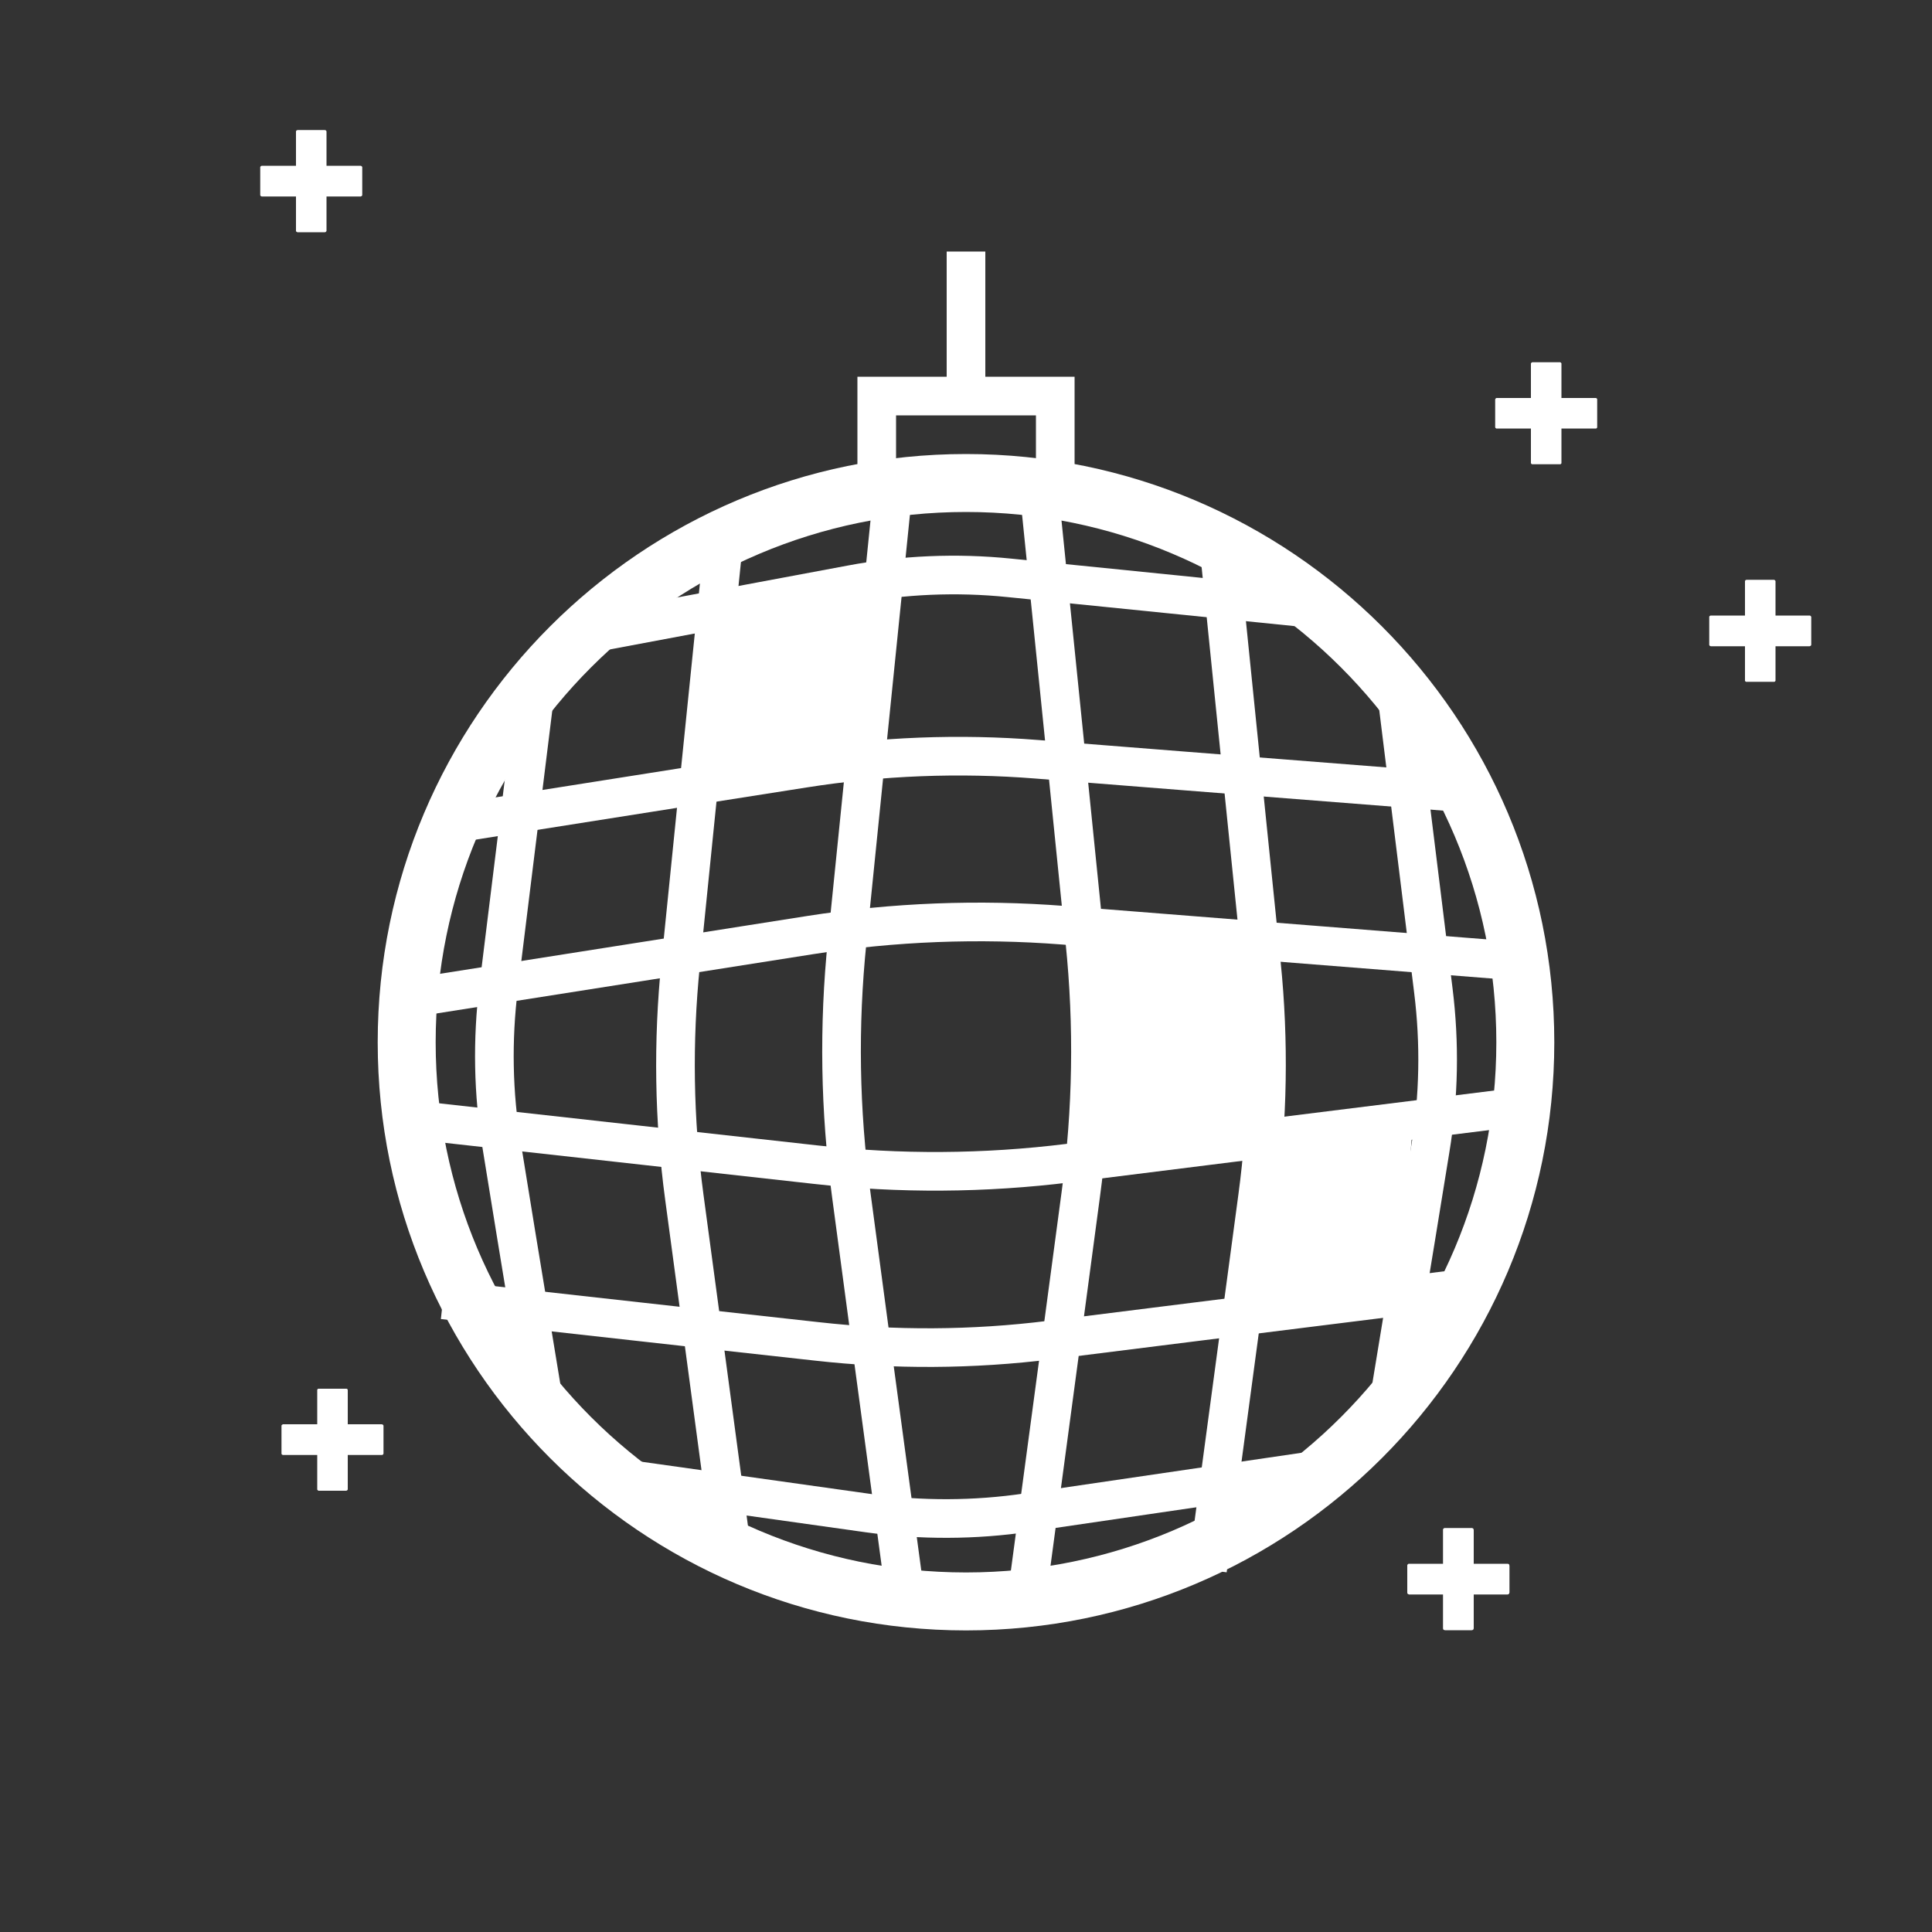 <?xml version="1.0" encoding="UTF-8" standalone="no"?>
<!DOCTYPE svg PUBLIC "-//W3C//DTD SVG 1.1//EN" "http://www.w3.org/Graphics/SVG/1.1/DTD/svg11.dtd">
<svg version="1.1" xmlns="http://www.w3.org/2000/svg" xmlns:xlink="http://www.w3.org/1999/xlink" preserveAspectRatio="xMidYMid meet" viewBox="0 0 100 100" width="100" height="100"><rect x="0" y="0" width="100" height="100" fill="#333333" stroke="none"/><defs><path d="M78.95 53.95C78.95 69.92 65.98 82.89 50 82.89C34.02 82.89 21.05 69.92 21.05 53.95C21.05 37.97 34.02 25 50 25C65.98 25 78.95 37.97 78.95 53.95Z" id="f2FXLwlxVy"></path><path d="M46.88 82.8C45.37 71.62 44.43 64.63 44.06 61.83C43.47 57.48 43.4 53.08 43.85 48.71C44.17 45.55 44.97 37.64 46.26 25" id="aB4FAAPPn"></path><path d="M53.13 82.8C54.63 71.62 55.57 64.63 55.94 61.83C56.53 57.48 56.6 53.08 56.15 48.71C55.83 45.55 55.03 37.64 53.74 25" id="f1tRRRcoek"></path><path d="M38.01 81.25C36.63 70.96 35.77 64.53 35.42 61.96C34.88 57.96 34.82 53.9 35.23 49.88C35.52 46.98 36.26 39.71 37.45 28.07" id="c1TQCEBOld"></path><path d="M62.5 81.25C63.88 70.96 64.75 64.53 65.09 61.96C65.63 57.96 65.7 53.9 65.29 49.88C64.99 46.98 64.25 39.71 63.07 28.07" id="aZFyuYjKw"></path><path d="M71.87 72.67C73.03 65.64 73.75 61.24 74.03 59.49C74.48 56.77 74.53 54 74.19 51.27C73.95 49.29 73.33 44.32 72.35 36.37" id="b58IYEB44I"></path><path d="M28.13 72.49C26.97 65.46 26.25 61.07 25.97 59.31C25.52 56.59 25.47 53.83 25.81 51.09C26.05 49.11 26.67 44.14 27.65 36.2" id="eF3MNk9xs"></path><path d="M21.03 51.69C32.17 49.94 39.14 48.84 41.93 48.4C46.26 47.72 50.67 47.55 55.04 47.89C58.21 48.14 66.13 48.77 78.8 49.77" id="a2xk8d9FDE"></path><path d="M21.17 57.94C32.38 59.19 39.39 59.97 42.2 60.28C46.56 60.77 50.97 60.74 55.32 60.2C58.48 59.8 66.36 58.82 78.97 57.25" id="cn0P4w3rH"></path><path d="M22.38 42.8C32.63 41.18 39.04 40.17 41.6 39.77C45.59 39.14 49.64 38.98 53.67 39.3C56.59 39.53 63.87 40.11 75.53 41.02" id="e1KV1ekzit"></path><path d="M22.93 67.28C33.25 68.43 39.7 69.15 42.28 69.43C46.29 69.88 50.34 69.86 54.35 69.36C57.25 68.99 64.51 68.09 76.11 66.64" id="a1rLI7IxJE"></path><path d="M31.72 76.46C38.78 77.45 43.19 78.07 44.95 78.32C47.68 78.7 50.45 78.69 53.17 78.29C55.15 78 60.1 77.27 68.02 76.11" id="abSD5KLEJ"></path><path d="M30.91 32.72C37.91 31.4 42.29 30.59 44.04 30.26C46.74 29.75 49.51 29.63 52.25 29.91C54.24 30.11 59.22 30.61 67.18 31.42" id="d5RtFtczsV"></path><path d="M45.38 20.5L54.62 20.5L54.62 25L45.38 25L45.38 20.5Z" id="c1kF1LDQVB"></path><path d="M50 20.28L50 13.02" id="e1bhXnf2ol"></path><path d="M16.82 6.73L16.82 6.73L16.83 6.73L16.83 6.74L16.83 6.74L16.84 6.74L16.84 6.74L16.84 6.74L16.85 6.74L16.85 6.74L16.85 6.74L16.86 6.74L16.86 6.75L16.86 6.75L16.86 6.75L16.87 6.75L16.87 6.75L16.87 6.76L16.88 6.76L16.88 6.76L16.88 6.76L16.88 6.77L16.88 6.77L16.89 6.77L16.89 6.78L16.89 6.78L16.89 6.78L16.89 6.78L16.89 6.79L16.9 6.79L16.9 6.79L16.9 6.8L16.9 6.8L16.9 6.8L16.9 6.81L16.9 6.81L16.9 6.81L16.9 6.82L16.9 6.82L16.9 8.58L18.66 8.58L18.67 8.58L18.67 8.58L18.67 8.58L18.68 8.58L18.68 8.58L18.68 8.59L18.69 8.59L18.69 8.59L18.69 8.59L18.7 8.59L18.7 8.59L18.7 8.59L18.71 8.59L18.71 8.6L18.71 8.6L18.71 8.6L18.72 8.6L18.72 8.6L18.72 8.61L18.72 8.61L18.73 8.61L18.73 8.61L18.73 8.62L18.73 8.62L18.73 8.62L18.74 8.62L18.74 8.63L18.74 8.63L18.74 8.63L18.74 8.64L18.74 8.64L18.75 8.64L18.75 8.65L18.75 8.65L18.75 8.65L18.75 8.66L18.75 8.66L18.75 8.66L18.75 8.67L18.75 8.67L18.75 10.08L18.75 10.08L18.75 10.09L18.75 10.09L18.75 10.09L18.75 10.1L18.75 10.1L18.75 10.1L18.75 10.11L18.74 10.11L18.74 10.11L18.74 10.12L18.74 10.12L18.74 10.12L18.74 10.13L18.73 10.13L18.73 10.13L18.73 10.13L18.73 10.14L18.73 10.14L18.72 10.14L18.72 10.14L18.72 10.15L18.72 10.15L18.71 10.15L18.71 10.15L18.71 10.15L18.71 10.16L18.7 10.16L18.7 10.16L18.7 10.16L18.69 10.16L18.69 10.16L18.69 10.16L18.68 10.16L18.68 10.17L18.68 10.17L18.67 10.17L18.67 10.17L18.67 10.17L18.66 10.17L16.9 10.17L16.9 11.93L16.9 11.93L16.9 11.94L16.9 11.94L16.9 11.94L16.9 11.95L16.9 11.95L16.9 11.95L16.9 11.96L16.9 11.96L16.89 11.96L16.89 11.97L16.89 11.97L16.89 11.97L16.89 11.97L16.89 11.98L16.88 11.98L16.88 11.98L16.88 11.99L16.88 11.99L16.88 11.99L16.87 11.99L16.87 12L16.87 12L16.86 12L16.86 12L16.86 12L16.86 12.01L16.85 12.01L16.85 12.01L16.85 12.01L16.84 12.01L16.84 12.01L16.84 12.01L16.83 12.01L16.83 12.01L16.83 12.02L16.82 12.02L16.82 12.02L16.82 12.02L16.81 12.02L15.4 12.02L15.4 12.02L15.4 12.02L15.39 12.02L15.39 12.02L15.39 12.01L15.38 12.01L15.38 12.01L15.38 12.01L15.37 12.01L15.37 12.01L15.37 12.01L15.36 12.01L15.36 12.01L15.36 12L15.35 12L15.35 12L15.35 12L15.35 12L15.34 11.99L15.34 11.99L15.34 11.99L15.34 11.99L15.34 11.98L15.33 11.98L15.33 11.98L15.33 11.97L15.33 11.97L15.33 11.97L15.32 11.97L15.32 11.96L15.32 11.96L15.32 11.96L15.32 11.95L15.32 11.95L15.32 11.95L15.32 11.94L15.32 11.94L15.32 11.94L15.32 11.93L15.32 11.93L15.32 10.17L13.56 10.17L13.55 10.17L13.55 10.17L13.54 10.17L13.54 10.17L13.54 10.17L13.53 10.16L13.53 10.16L13.53 10.16L13.52 10.16L13.52 10.16L13.52 10.16L13.51 10.16L13.51 10.16L13.51 10.15L13.51 10.15L13.5 10.15L13.5 10.15L13.5 10.15L13.5 10.14L13.49 10.14L13.49 10.14L13.49 10.14L13.49 10.13L13.48 10.13L13.48 10.13L13.48 10.13L13.48 10.12L13.48 10.12L13.48 10.12L13.47 10.11L13.47 10.11L13.47 10.11L13.47 10.1L13.47 10.1L13.47 10.1L13.47 10.09L13.47 10.09L13.47 10.09L13.47 10.08L13.47 10.08L13.47 8.67L13.47 8.67L13.47 8.66L13.47 8.66L13.47 8.66L13.47 8.65L13.47 8.65L13.47 8.65L13.47 8.64L13.47 8.64L13.47 8.64L13.48 8.63L13.48 8.63L13.48 8.63L13.48 8.62L13.48 8.62L13.48 8.62L13.49 8.62L13.49 8.61L13.49 8.61L13.49 8.61L13.5 8.61L13.5 8.6L13.5 8.6L13.5 8.6L13.51 8.6L13.51 8.6L13.51 8.59L13.51 8.59L13.52 8.59L13.52 8.59L13.52 8.59L13.53 8.59L13.53 8.59L13.53 8.59L13.54 8.58L13.54 8.58L13.54 8.58L13.55 8.58L13.55 8.58L13.56 8.58L15.32 8.58L15.32 6.82L15.32 6.82L15.32 6.81L15.32 6.81L15.32 6.81L15.32 6.8L15.32 6.8L15.32 6.8L15.32 6.79L15.32 6.79L15.32 6.79L15.32 6.78L15.33 6.78L15.33 6.78L15.33 6.78L15.33 6.77L15.33 6.77L15.34 6.77L15.34 6.76L15.34 6.76L15.34 6.76L15.34 6.76L15.35 6.75L15.35 6.75L15.35 6.75L15.35 6.75L15.36 6.75L15.36 6.74L15.36 6.74L15.37 6.74L15.37 6.74L15.37 6.74L15.38 6.74L15.38 6.74L15.38 6.74L15.39 6.74L15.39 6.73L15.39 6.73L15.4 6.73L15.4 6.73L15.4 6.73L16.81 6.73L16.82 6.73L16.82 6.73Z" id="a3EUWMosf2"></path><path d="M91.82 30.01L91.82 30.01L91.83 30.01L91.83 30.01L91.83 30.01L91.84 30.02L91.84 30.02L91.84 30.02L91.85 30.02L91.85 30.02L91.85 30.02L91.86 30.02L91.86 30.02L91.86 30.03L91.86 30.03L91.87 30.03L91.87 30.03L91.87 30.04L91.88 30.04L91.88 30.04L91.88 30.04L91.88 30.05L91.88 30.05L91.89 30.05L91.89 30.05L91.89 30.06L91.89 30.06L91.89 30.06L91.89 30.07L91.9 30.07L91.9 30.07L91.9 30.08L91.9 30.08L91.9 30.08L91.9 30.09L91.9 30.09L91.9 30.09L91.9 30.1L91.9 30.1L91.9 31.86L93.66 31.86L93.67 31.86L93.67 31.86L93.67 31.86L93.68 31.86L93.68 31.86L93.68 31.86L93.69 31.86L93.69 31.87L93.69 31.87L93.7 31.87L93.7 31.87L93.7 31.87L93.71 31.87L93.71 31.87L93.71 31.88L93.71 31.88L93.72 31.88L93.72 31.88L93.72 31.88L93.72 31.89L93.73 31.89L93.73 31.89L93.73 31.89L93.73 31.9L93.73 31.9L93.74 31.9L93.74 31.91L93.74 31.91L93.74 31.91L93.74 31.91L93.74 31.92L93.75 31.92L93.75 31.92L93.75 31.93L93.75 31.93L93.75 31.93L93.75 31.94L93.75 31.94L93.75 31.95L93.75 31.95L93.75 33.36L93.75 33.36L93.75 33.36L93.75 33.37L93.75 33.37L93.75 33.38L93.75 33.38L93.75 33.38L93.75 33.39L93.74 33.39L93.74 33.39L93.74 33.4L93.74 33.4L93.74 33.4L93.74 33.4L93.73 33.41L93.73 33.41L93.73 33.41L93.73 33.41L93.73 33.42L93.72 33.42L93.72 33.42L93.72 33.42L93.72 33.43L93.71 33.43L93.71 33.43L93.71 33.43L93.71 33.43L93.7 33.44L93.7 33.44L93.7 33.44L93.69 33.44L93.69 33.44L93.69 33.44L93.68 33.44L93.68 33.44L93.68 33.44L93.67 33.45L93.67 33.45L93.67 33.45L93.66 33.45L91.9 33.45L91.9 35.21L91.9 35.21L91.9 35.21L91.9 35.22L91.9 35.22L91.9 35.22L91.9 35.23L91.9 35.23L91.9 35.23L91.9 35.24L91.89 35.24L91.89 35.24L91.89 35.25L91.89 35.25L91.89 35.25L91.89 35.26L91.88 35.26L91.88 35.26L91.88 35.26L91.88 35.27L91.88 35.27L91.87 35.27L91.87 35.27L91.87 35.28L91.86 35.28L91.86 35.28L91.86 35.28L91.86 35.28L91.85 35.28L91.85 35.29L91.85 35.29L91.84 35.29L91.84 35.29L91.84 35.29L91.83 35.29L91.83 35.29L91.83 35.29L91.82 35.29L91.82 35.29L91.82 35.29L91.81 35.29L90.4 35.29L90.4 35.29L90.4 35.29L90.39 35.29L90.39 35.29L90.39 35.29L90.38 35.29L90.38 35.29L90.38 35.29L90.37 35.29L90.37 35.29L90.37 35.29L90.36 35.28L90.36 35.28L90.36 35.28L90.35 35.28L90.35 35.28L90.35 35.28L90.35 35.27L90.34 35.27L90.34 35.27L90.34 35.27L90.34 35.26L90.34 35.26L90.33 35.26L90.33 35.26L90.33 35.25L90.33 35.25L90.33 35.25L90.32 35.24L90.32 35.24L90.32 35.24L90.32 35.23L90.32 35.23L90.32 35.23L90.32 35.22L90.32 35.22L90.32 35.22L90.32 35.21L90.32 35.21L90.32 35.21L90.32 33.45L88.56 33.45L88.55 33.45L88.55 33.45L88.54 33.45L88.54 33.44L88.54 33.44L88.53 33.44L88.53 33.44L88.53 33.44L88.52 33.44L88.52 33.44L88.52 33.44L88.51 33.44L88.51 33.43L88.51 33.43L88.51 33.43L88.5 33.43L88.5 33.43L88.5 33.42L88.5 33.42L88.49 33.42L88.49 33.42L88.49 33.41L88.49 33.41L88.48 33.41L88.48 33.41L88.48 33.4L88.48 33.4L88.48 33.4L88.48 33.4L88.47 33.39L88.47 33.39L88.47 33.39L88.47 33.38L88.47 33.38L88.47 33.38L88.47 33.37L88.47 33.37L88.47 33.36L88.47 33.36L88.47 33.36L88.47 31.95L88.47 31.95L88.47 31.94L88.47 31.94L88.47 31.93L88.47 31.93L88.47 31.93L88.47 31.92L88.47 31.92L88.47 31.92L88.47 31.91L88.48 31.91L88.48 31.91L88.48 31.91L88.48 31.9L88.48 31.9L88.48 31.9L88.49 31.89L88.49 31.89L88.49 31.89L88.49 31.89L88.5 31.88L88.5 31.88L88.5 31.88L88.5 31.88L88.51 31.88L88.51 31.87L88.51 31.87L88.51 31.87L88.52 31.87L88.52 31.87L88.52 31.87L88.53 31.87L88.53 31.86L88.53 31.86L88.54 31.86L88.54 31.86L88.54 31.86L88.55 31.86L88.55 31.86L88.56 31.86L90.32 31.86L90.32 30.1L90.32 30.1L90.32 30.09L90.32 30.09L90.32 30.09L90.32 30.08L90.32 30.08L90.32 30.08L90.32 30.07L90.32 30.07L90.32 30.07L90.32 30.06L90.33 30.06L90.33 30.06L90.33 30.05L90.33 30.05L90.33 30.05L90.34 30.05L90.34 30.04L90.34 30.04L90.34 30.04L90.34 30.04L90.35 30.03L90.35 30.03L90.35 30.03L90.35 30.03L90.36 30.02L90.36 30.02L90.36 30.02L90.37 30.02L90.37 30.02L90.37 30.02L90.38 30.02L90.38 30.02L90.38 30.01L90.39 30.01L90.39 30.01L90.39 30.01L90.4 30.01L90.4 30.01L90.4 30.01L91.81 30.01L91.82 30.01L91.82 30.01Z" id="bmVKLUiyJ"></path><path d="M17.92 71.88L17.92 71.88L17.93 71.88L17.93 71.88L17.93 71.88L17.94 71.88L17.94 71.88L17.94 71.88L17.95 71.88L17.95 71.88L17.95 71.88L17.96 71.89L17.96 71.89L17.96 71.89L17.97 71.89L17.97 71.89L17.97 71.9L17.97 71.9L17.98 71.9L17.98 71.9L17.98 71.91L17.98 71.91L17.98 71.91L17.99 71.91L17.99 71.92L17.99 71.92L17.99 71.92L17.99 71.93L17.99 71.93L18 71.93L18 71.94L18 71.94L18 71.94L18 71.95L18 71.95L18 71.95L18 71.96L18 71.96L18 71.96L18 73.72L19.76 73.72L19.77 73.72L19.77 73.72L19.77 73.72L19.78 73.73L19.78 73.73L19.78 73.73L19.79 73.73L19.79 73.73L19.79 73.73L19.8 73.73L19.8 73.73L19.8 73.73L19.81 73.74L19.81 73.74L19.81 73.74L19.81 73.74L19.82 73.74L19.82 73.75L19.82 73.75L19.82 73.75L19.83 73.75L19.83 73.75L19.83 73.76L19.83 73.76L19.84 73.76L19.84 73.77L19.84 73.77L19.84 73.77L19.84 73.77L19.84 73.78L19.84 73.78L19.85 73.78L19.85 73.79L19.85 73.79L19.85 73.79L19.85 73.8L19.85 73.8L19.85 73.8L19.85 73.81L19.85 73.81L19.85 75.22L19.85 75.22L19.85 75.23L19.85 75.23L19.85 75.24L19.85 75.24L19.85 75.24L19.85 75.25L19.85 75.25L19.84 75.25L19.84 75.26L19.84 75.26L19.84 75.26L19.84 75.26L19.84 75.27L19.84 75.27L19.83 75.27L19.83 75.28L19.83 75.28L19.83 75.28L19.82 75.28L19.82 75.29L19.82 75.29L19.82 75.29L19.81 75.29L19.81 75.29L19.81 75.3L19.81 75.3L19.8 75.3L19.8 75.3L19.8 75.3L19.79 75.3L19.79 75.3L19.79 75.31L19.78 75.31L19.78 75.31L19.78 75.31L19.77 75.31L19.77 75.31L19.77 75.31L19.76 75.31L18 75.31L18 77.07L18 77.07L18 77.08L18 77.08L18 77.08L18 77.09L18 77.09L18 77.09L18 77.1L18 77.1L17.99 77.1L17.99 77.11L17.99 77.11L17.99 77.11L17.99 77.12L17.99 77.12L17.98 77.12L17.98 77.12L17.98 77.13L17.98 77.13L17.98 77.13L17.97 77.13L17.97 77.14L17.97 77.14L17.97 77.14L17.96 77.14L17.96 77.14L17.96 77.15L17.95 77.15L17.95 77.15L17.95 77.15L17.94 77.15L17.94 77.15L17.94 77.15L17.93 77.16L17.93 77.16L17.93 77.16L17.92 77.16L17.92 77.16L17.92 77.16L17.91 77.16L16.5 77.16L16.5 77.16L16.5 77.16L16.49 77.16L16.49 77.16L16.49 77.16L16.48 77.16L16.48 77.15L16.48 77.15L16.47 77.15L16.47 77.15L16.47 77.15L16.46 77.15L16.46 77.15L16.46 77.14L16.46 77.14L16.45 77.14L16.45 77.14L16.45 77.14L16.44 77.13L16.44 77.13L16.44 77.13L16.44 77.13L16.44 77.12L16.43 77.12L16.43 77.12L16.43 77.12L16.43 77.11L16.43 77.11L16.42 77.11L16.42 77.1L16.42 77.1L16.42 77.1L16.42 77.09L16.42 77.09L16.42 77.09L16.42 77.08L16.42 77.08L16.42 77.08L16.42 77.07L16.42 77.07L16.42 75.31L14.66 75.31L14.65 75.31L14.65 75.31L14.64 75.31L14.64 75.31L14.64 75.31L14.63 75.31L14.63 75.31L14.63 75.3L14.62 75.3L14.62 75.3L14.62 75.3L14.62 75.3L14.61 75.3L14.61 75.3L14.61 75.29L14.6 75.29L14.6 75.29L14.6 75.29L14.6 75.29L14.59 75.28L14.59 75.28L14.59 75.28L14.59 75.28L14.58 75.27L14.58 75.27L14.58 75.27L14.58 75.26L14.58 75.26L14.58 75.26L14.57 75.26L14.57 75.25L14.57 75.25L14.57 75.25L14.57 75.24L14.57 75.24L14.57 75.24L14.57 75.23L14.57 75.23L14.57 75.22L14.57 75.22L14.57 73.81L14.57 73.81L14.57 73.8L14.57 73.8L14.57 73.8L14.57 73.79L14.57 73.79L14.57 73.79L14.57 73.78L14.57 73.78L14.57 73.78L14.58 73.77L14.58 73.77L14.58 73.77L14.58 73.77L14.58 73.76L14.58 73.76L14.59 73.76L14.59 73.75L14.59 73.75L14.59 73.75L14.6 73.75L14.6 73.75L14.6 73.74L14.6 73.74L14.61 73.74L14.61 73.74L14.61 73.74L14.62 73.73L14.62 73.73L14.62 73.73L14.62 73.73L14.63 73.73L14.63 73.73L14.63 73.73L14.64 73.73L14.64 73.73L14.64 73.72L14.65 73.72L14.65 73.72L14.66 73.72L16.42 73.72L16.42 71.96L16.42 71.96L16.42 71.96L16.42 71.95L16.42 71.95L16.42 71.95L16.42 71.94L16.42 71.94L16.42 71.94L16.42 71.93L16.42 71.93L16.42 71.93L16.43 71.92L16.43 71.92L16.43 71.92L16.43 71.91L16.43 71.91L16.44 71.91L16.44 71.91L16.44 71.9L16.44 71.9L16.44 71.9L16.45 71.9L16.45 71.89L16.45 71.89L16.46 71.89L16.46 71.89L16.46 71.89L16.46 71.88L16.47 71.88L16.47 71.88L16.47 71.88L16.48 71.88L16.48 71.88L16.48 71.88L16.49 71.88L16.49 71.88L16.49 71.88L16.5 71.88L16.5 71.88L16.5 71.88L17.91 71.88L17.92 71.88L17.92 71.88Z" id="a13cFyPJvB"></path><path d="M76.2 79.09L76.2 79.09L76.2 79.09L76.21 79.09L76.21 79.09L76.21 79.1L76.22 79.1L76.22 79.1L76.22 79.1L76.23 79.1L76.23 79.1L76.23 79.1L76.23 79.11L76.24 79.11L76.24 79.11L76.24 79.11L76.25 79.11L76.25 79.12L76.25 79.12L76.25 79.12L76.25 79.12L76.26 79.13L76.26 79.13L76.26 79.13L76.26 79.13L76.26 79.14L76.27 79.14L76.27 79.14L76.27 79.15L76.27 79.15L76.27 79.15L76.27 79.16L76.27 79.16L76.27 79.16L76.27 79.17L76.28 79.17L76.28 79.17L76.28 79.18L76.28 79.18L76.28 80.94L78.04 80.94L78.04 80.94L78.04 80.94L78.05 80.94L78.05 80.94L78.05 80.94L78.06 80.94L78.06 80.94L78.06 80.95L78.07 80.95L78.07 80.95L78.07 80.95L78.08 80.95L78.08 80.95L78.08 80.95L78.09 80.96L78.09 80.96L78.09 80.96L78.09 80.96L78.1 80.96L78.1 80.97L78.1 80.97L78.1 80.97L78.11 80.97L78.11 80.98L78.11 80.98L78.11 80.98L78.11 80.99L78.12 80.99L78.12 80.99L78.12 80.99L78.12 81L78.12 81L78.12 81L78.12 81.01L78.12 81.01L78.12 81.01L78.12 81.02L78.12 81.02L78.12 81.03L78.13 81.03L78.13 82.44L78.12 82.44L78.12 82.45L78.12 82.45L78.12 82.45L78.12 82.46L78.12 82.46L78.12 82.46L78.12 82.47L78.12 82.47L78.12 82.47L78.12 82.48L78.12 82.48L78.11 82.48L78.11 82.48L78.11 82.49L78.11 82.49L78.11 82.49L78.1 82.5L78.1 82.5L78.1 82.5L78.1 82.5L78.09 82.5L78.09 82.51L78.09 82.51L78.09 82.51L78.08 82.51L78.08 82.51L78.08 82.52L78.07 82.52L78.07 82.52L78.07 82.52L78.06 82.52L78.06 82.52L78.06 82.52L78.05 82.52L78.05 82.52L78.05 82.53L78.04 82.53L78.04 82.53L78.04 82.53L76.28 82.53L76.28 84.29L76.28 84.29L76.28 84.29L76.28 84.3L76.27 84.3L76.27 84.3L76.27 84.31L76.27 84.31L76.27 84.31L76.27 84.32L76.27 84.32L76.27 84.32L76.27 84.33L76.26 84.33L76.26 84.33L76.26 84.34L76.26 84.34L76.26 84.34L76.25 84.34L76.25 84.35L76.25 84.35L76.25 84.35L76.25 84.35L76.24 84.36L76.24 84.36L76.24 84.36L76.23 84.36L76.23 84.36L76.23 84.37L76.23 84.37L76.22 84.37L76.22 84.37L76.22 84.37L76.21 84.37L76.21 84.37L76.21 84.37L76.2 84.37L76.2 84.37L76.2 84.37L76.19 84.37L76.19 84.38L74.78 84.38L74.78 84.37L74.77 84.37L74.77 84.37L74.76 84.37L74.76 84.37L74.76 84.37L74.75 84.37L74.75 84.37L74.75 84.37L74.74 84.37L74.74 84.37L74.74 84.37L74.74 84.36L74.73 84.36L74.73 84.36L74.73 84.36L74.72 84.36L74.72 84.35L74.72 84.35L74.72 84.35L74.71 84.35L74.71 84.34L74.71 84.34L74.71 84.34L74.71 84.34L74.7 84.33L74.7 84.33L74.7 84.33L74.7 84.32L74.7 84.32L74.7 84.32L74.7 84.31L74.69 84.31L74.69 84.31L74.69 84.3L74.69 84.3L74.69 84.3L74.69 84.29L74.69 84.29L74.69 84.29L74.69 82.53L72.93 82.53L72.93 82.53L72.92 82.53L72.92 82.53L72.92 82.52L72.91 82.52L72.91 82.52L72.91 82.52L72.9 82.52L72.9 82.52L72.9 82.52L72.89 82.52L72.89 82.52L72.89 82.51L72.88 82.51L72.88 82.51L72.88 82.51L72.88 82.51L72.87 82.5L72.87 82.5L72.87 82.5L72.87 82.5L72.86 82.5L72.86 82.49L72.86 82.49L72.86 82.49L72.86 82.48L72.85 82.48L72.85 82.48L72.85 82.48L72.85 82.47L72.85 82.47L72.85 82.47L72.85 82.46L72.84 82.46L72.84 82.46L72.84 82.45L72.84 82.45L72.84 82.45L72.84 82.44L72.84 82.44L72.84 81.03L72.84 81.03L72.84 81.02L72.84 81.02L72.84 81.01L72.84 81.01L72.84 81.01L72.85 81L72.85 81L72.85 81L72.85 80.99L72.85 80.99L72.85 80.99L72.85 80.99L72.86 80.98L72.86 80.98L72.86 80.98L72.86 80.97L72.86 80.97L72.87 80.97L72.87 80.97L72.87 80.96L72.87 80.96L72.88 80.96L72.88 80.96L72.88 80.96L72.88 80.95L72.89 80.95L72.89 80.95L72.89 80.95L72.9 80.95L72.9 80.95L72.9 80.95L72.91 80.94L72.91 80.94L72.91 80.94L72.92 80.94L72.92 80.94L72.92 80.94L72.93 80.94L72.93 80.94L74.69 80.94L74.69 79.18L74.69 79.18L74.69 79.17L74.69 79.17L74.69 79.17L74.69 79.16L74.69 79.16L74.69 79.16L74.7 79.15L74.7 79.15L74.7 79.15L74.7 79.14L74.7 79.14L74.7 79.14L74.7 79.13L74.71 79.13L74.71 79.13L74.71 79.13L74.71 79.12L74.71 79.12L74.72 79.12L74.72 79.12L74.72 79.11L74.72 79.11L74.73 79.11L74.73 79.11L74.73 79.11L74.74 79.1L74.74 79.1L74.74 79.1L74.74 79.1L74.75 79.1L74.75 79.1L74.75 79.1L74.76 79.09L74.76 79.09L74.76 79.09L74.77 79.09L74.77 79.09L74.78 79.09L74.78 79.09L76.19 79.09L76.19 79.09L76.2 79.09Z" id="cv0Of5wbz"></path><path d="M80.74 18.75L80.75 18.75L80.75 18.75L80.75 18.75L80.76 18.75L80.76 18.75L80.76 18.75L80.77 18.76L80.77 18.76L80.77 18.76L80.78 18.76L80.78 18.76L80.78 18.76L80.79 18.77L80.79 18.77L80.79 18.77L80.79 18.77L80.8 18.77L80.8 18.78L80.8 18.78L80.8 18.78L80.8 18.78L80.81 18.79L80.81 18.79L80.81 18.79L80.81 18.79L80.81 18.8L80.82 18.8L80.82 18.8L80.82 18.81L80.82 18.81L80.82 18.81L80.82 18.82L80.82 18.82L80.82 18.82L80.82 18.83L80.82 18.83L80.82 18.83L80.82 18.84L80.82 20.6L82.58 20.6L82.59 20.6L82.59 20.6L82.6 20.6L82.6 20.6L82.6 20.6L82.61 20.6L82.61 20.6L82.61 20.6L82.62 20.6L82.62 20.61L82.62 20.61L82.63 20.61L82.63 20.61L82.63 20.61L82.63 20.61L82.64 20.62L82.64 20.62L82.64 20.62L82.64 20.62L82.65 20.62L82.65 20.63L82.65 20.63L82.65 20.63L82.66 20.64L82.66 20.64L82.66 20.64L82.66 20.64L82.66 20.65L82.66 20.65L82.67 20.65L82.67 20.66L82.67 20.66L82.67 20.66L82.67 20.67L82.67 20.67L82.67 20.67L82.67 20.68L82.67 20.68L82.67 20.68L82.67 20.69L82.67 22.1L82.67 22.1L82.67 22.1L82.67 22.11L82.67 22.11L82.67 22.11L82.67 22.12L82.67 22.12L82.67 22.12L82.67 22.13L82.67 22.13L82.66 22.13L82.66 22.14L82.66 22.14L82.66 22.14L82.66 22.15L82.66 22.15L82.65 22.15L82.65 22.15L82.65 22.16L82.65 22.16L82.64 22.16L82.64 22.16L82.64 22.16L82.64 22.17L82.63 22.17L82.63 22.17L82.63 22.17L82.63 22.17L82.62 22.18L82.62 22.18L82.62 22.18L82.61 22.18L82.61 22.18L82.61 22.18L82.6 22.18L82.6 22.18L82.6 22.18L82.59 22.18L82.59 22.18L82.58 22.18L80.82 22.18L80.82 23.94L80.82 23.95L80.82 23.95L80.82 23.96L80.82 23.96L80.82 23.96L80.82 23.97L80.82 23.97L80.82 23.97L80.82 23.98L80.82 23.98L80.82 23.98L80.81 23.99L80.81 23.99L80.81 23.99L80.81 23.99L80.81 24L80.8 24L80.8 24L80.8 24L80.8 24.01L80.8 24.01L80.79 24.01L80.79 24.01L80.79 24.02L80.79 24.02L80.78 24.02L80.78 24.02L80.78 24.02L80.77 24.02L80.77 24.03L80.77 24.03L80.76 24.03L80.76 24.03L80.76 24.03L80.75 24.03L80.75 24.03L80.75 24.03L80.74 24.03L80.74 24.03L80.74 24.03L79.33 24.03L79.32 24.03L79.32 24.03L79.32 24.03L79.31 24.03L79.31 24.03L79.31 24.03L79.3 24.03L79.3 24.03L79.3 24.03L79.29 24.03L79.29 24.02L79.29 24.02L79.28 24.02L79.28 24.02L79.28 24.02L79.28 24.02L79.27 24.01L79.27 24.01L79.27 24.01L79.26 24.01L79.26 24L79.26 24L79.26 24L79.26 24L79.25 23.99L79.25 23.99L79.25 23.99L79.25 23.99L79.25 23.98L79.25 23.98L79.24 23.98L79.24 23.97L79.24 23.97L79.24 23.97L79.24 23.96L79.24 23.96L79.24 23.96L79.24 23.95L79.24 23.95L79.24 23.94L79.24 22.18L77.48 22.18L77.47 22.18L77.47 22.18L77.47 22.18L77.46 22.18L77.46 22.18L77.46 22.18L77.45 22.18L77.45 22.18L77.45 22.18L77.44 22.18L77.44 22.18L77.44 22.17L77.43 22.17L77.43 22.17L77.43 22.17L77.43 22.17L77.42 22.16L77.42 22.16L77.42 22.16L77.42 22.16L77.41 22.16L77.41 22.15L77.41 22.15L77.41 22.15L77.4 22.15L77.4 22.14L77.4 22.14L77.4 22.14L77.4 22.13L77.4 22.13L77.4 22.13L77.39 22.12L77.39 22.12L77.39 22.12L77.39 22.11L77.39 22.11L77.39 22.11L77.39 22.1L77.39 22.1L77.39 22.1L77.39 20.69L77.39 20.68L77.39 20.68L77.39 20.68L77.39 20.67L77.39 20.67L77.39 20.67L77.39 20.66L77.39 20.66L77.4 20.66L77.4 20.65L77.4 20.65L77.4 20.65L77.4 20.64L77.4 20.64L77.4 20.64L77.41 20.64L77.41 20.63L77.41 20.63L77.41 20.63L77.42 20.62L77.42 20.62L77.42 20.62L77.42 20.62L77.43 20.62L77.43 20.61L77.43 20.61L77.43 20.61L77.44 20.61L77.44 20.61L77.44 20.61L77.45 20.6L77.45 20.6L77.45 20.6L77.46 20.6L77.46 20.6L77.46 20.6L77.47 20.6L77.47 20.6L77.47 20.6L77.48 20.6L79.24 20.6L79.24 18.84L79.24 18.83L79.24 18.83L79.24 18.83L79.24 18.82L79.24 18.82L79.24 18.82L79.24 18.81L79.24 18.81L79.24 18.81L79.25 18.8L79.25 18.8L79.25 18.8L79.25 18.79L79.25 18.79L79.25 18.79L79.26 18.79L79.26 18.78L79.26 18.78L79.26 18.78L79.26 18.78L79.27 18.77L79.27 18.77L79.27 18.77L79.28 18.77L79.28 18.77L79.28 18.76L79.28 18.76L79.29 18.76L79.29 18.76L79.29 18.76L79.3 18.76L79.3 18.75L79.3 18.75L79.31 18.75L79.31 18.75L79.31 18.75L79.32 18.75L79.32 18.75L79.32 18.75L79.33 18.75L80.74 18.75L80.74 18.75L80.74 18.75Z" id="e3S11zVuE"></path><path d="M57.04 59.38L64.97 58.81L64.97 48.46L56.25 47.8L57.04 59.38Z" id="bJrlO0fWo"></path><path d="M72.37 67.78L64.96 67.32L64.96 58.94L73.11 58.41L72.37 67.78Z" id="baHb0neE3"></path><path d="M36.57 39.87L44.5 38.77L45.38 30.19L37.5 31.25L36.57 39.87Z" id="b1kePtVB72"></path></defs><g><g><g><g><use xlink:href="#f2FXLwlxVy" opacity="1" fill-opacity="0" stroke="#ffffff" stroke-width="3" stroke-opacity="1"></use></g></g><g><g><g><use xlink:href="#aB4FAAPPn" opacity="1" fill-opacity="0" stroke="#ffffff" stroke-width="2" stroke-opacity="1"></use></g></g><g><g><use xlink:href="#f1tRRRcoek" opacity="1" fill-opacity="0" stroke="#ffffff" stroke-width="2" stroke-opacity="1"></use></g></g><g><g><use xlink:href="#c1TQCEBOld" opacity="1" fill-opacity="0" stroke="#ffffff" stroke-width="2" stroke-opacity="1"></use></g></g><g><g><use xlink:href="#aZFyuYjKw" opacity="1" fill-opacity="0" stroke="#ffffff" stroke-width="2" stroke-opacity="1"></use></g></g><g><g><use xlink:href="#b58IYEB44I" opacity="1" fill-opacity="0" stroke="#ffffff" stroke-width="2" stroke-opacity="1"></use></g></g><g><g><use xlink:href="#eF3MNk9xs" opacity="1" fill-opacity="0" stroke="#ffffff" stroke-width="2" stroke-opacity="1"></use></g></g><g><g><use xlink:href="#a2xk8d9FDE" opacity="1" fill-opacity="0" stroke="#ffffff" stroke-width="2" stroke-opacity="1"></use></g></g><g><g><use xlink:href="#cn0P4w3rH" opacity="1" fill-opacity="0" stroke="#ffffff" stroke-width="2" stroke-opacity="1"></use></g></g><g><g><use xlink:href="#e1KV1ekzit" opacity="1" fill-opacity="0" stroke="#ffffff" stroke-width="2" stroke-opacity="1"></use></g></g><g><g><use xlink:href="#a1rLI7IxJE" opacity="1" fill-opacity="0" stroke="#ffffff" stroke-width="2" stroke-opacity="1"></use></g></g><g><g><use xlink:href="#abSD5KLEJ" opacity="1" fill-opacity="0" stroke="#ffffff" stroke-width="2" stroke-opacity="1"></use></g></g><g><g><use xlink:href="#d5RtFtczsV" opacity="1" fill-opacity="0" stroke="#ffffff" stroke-width="2" stroke-opacity="1"></use></g></g></g><g><g><use xlink:href="#c1kF1LDQVB" opacity="1" fill-opacity="0" stroke="#ffffff" stroke-width="2" stroke-opacity="1"></use></g></g><g><g><use xlink:href="#e1bhXnf2ol" opacity="1" fill-opacity="0" stroke="#ffffff" stroke-width="2" stroke-opacity="1"></use></g></g><g><g><use xlink:href="#a3EUWMosf2" opacity="1" fill="#ffffff" fill-opacity="1"></use></g><g><use xlink:href="#bmVKLUiyJ" opacity="1" fill="#ffffff" fill-opacity="1"></use></g><g><use xlink:href="#a13cFyPJvB" opacity="1" fill="#ffffff" fill-opacity="1"></use></g><g><use xlink:href="#cv0Of5wbz" opacity="1" fill="#ffffff" fill-opacity="1"></use></g><g><use xlink:href="#e3S11zVuE" opacity="1" fill="#ffffff" fill-opacity="1"></use></g></g><g><use xlink:href="#bJrlO0fWo" opacity="1" fill="#ffffff" fill-opacity="1"></use></g><g><use xlink:href="#baHb0neE3" opacity="1" fill="#ffffff" fill-opacity="1"></use></g><g><use xlink:href="#b1kePtVB72" opacity="1" fill="#ffffff" fill-opacity="1"></use></g></g></g></svg>